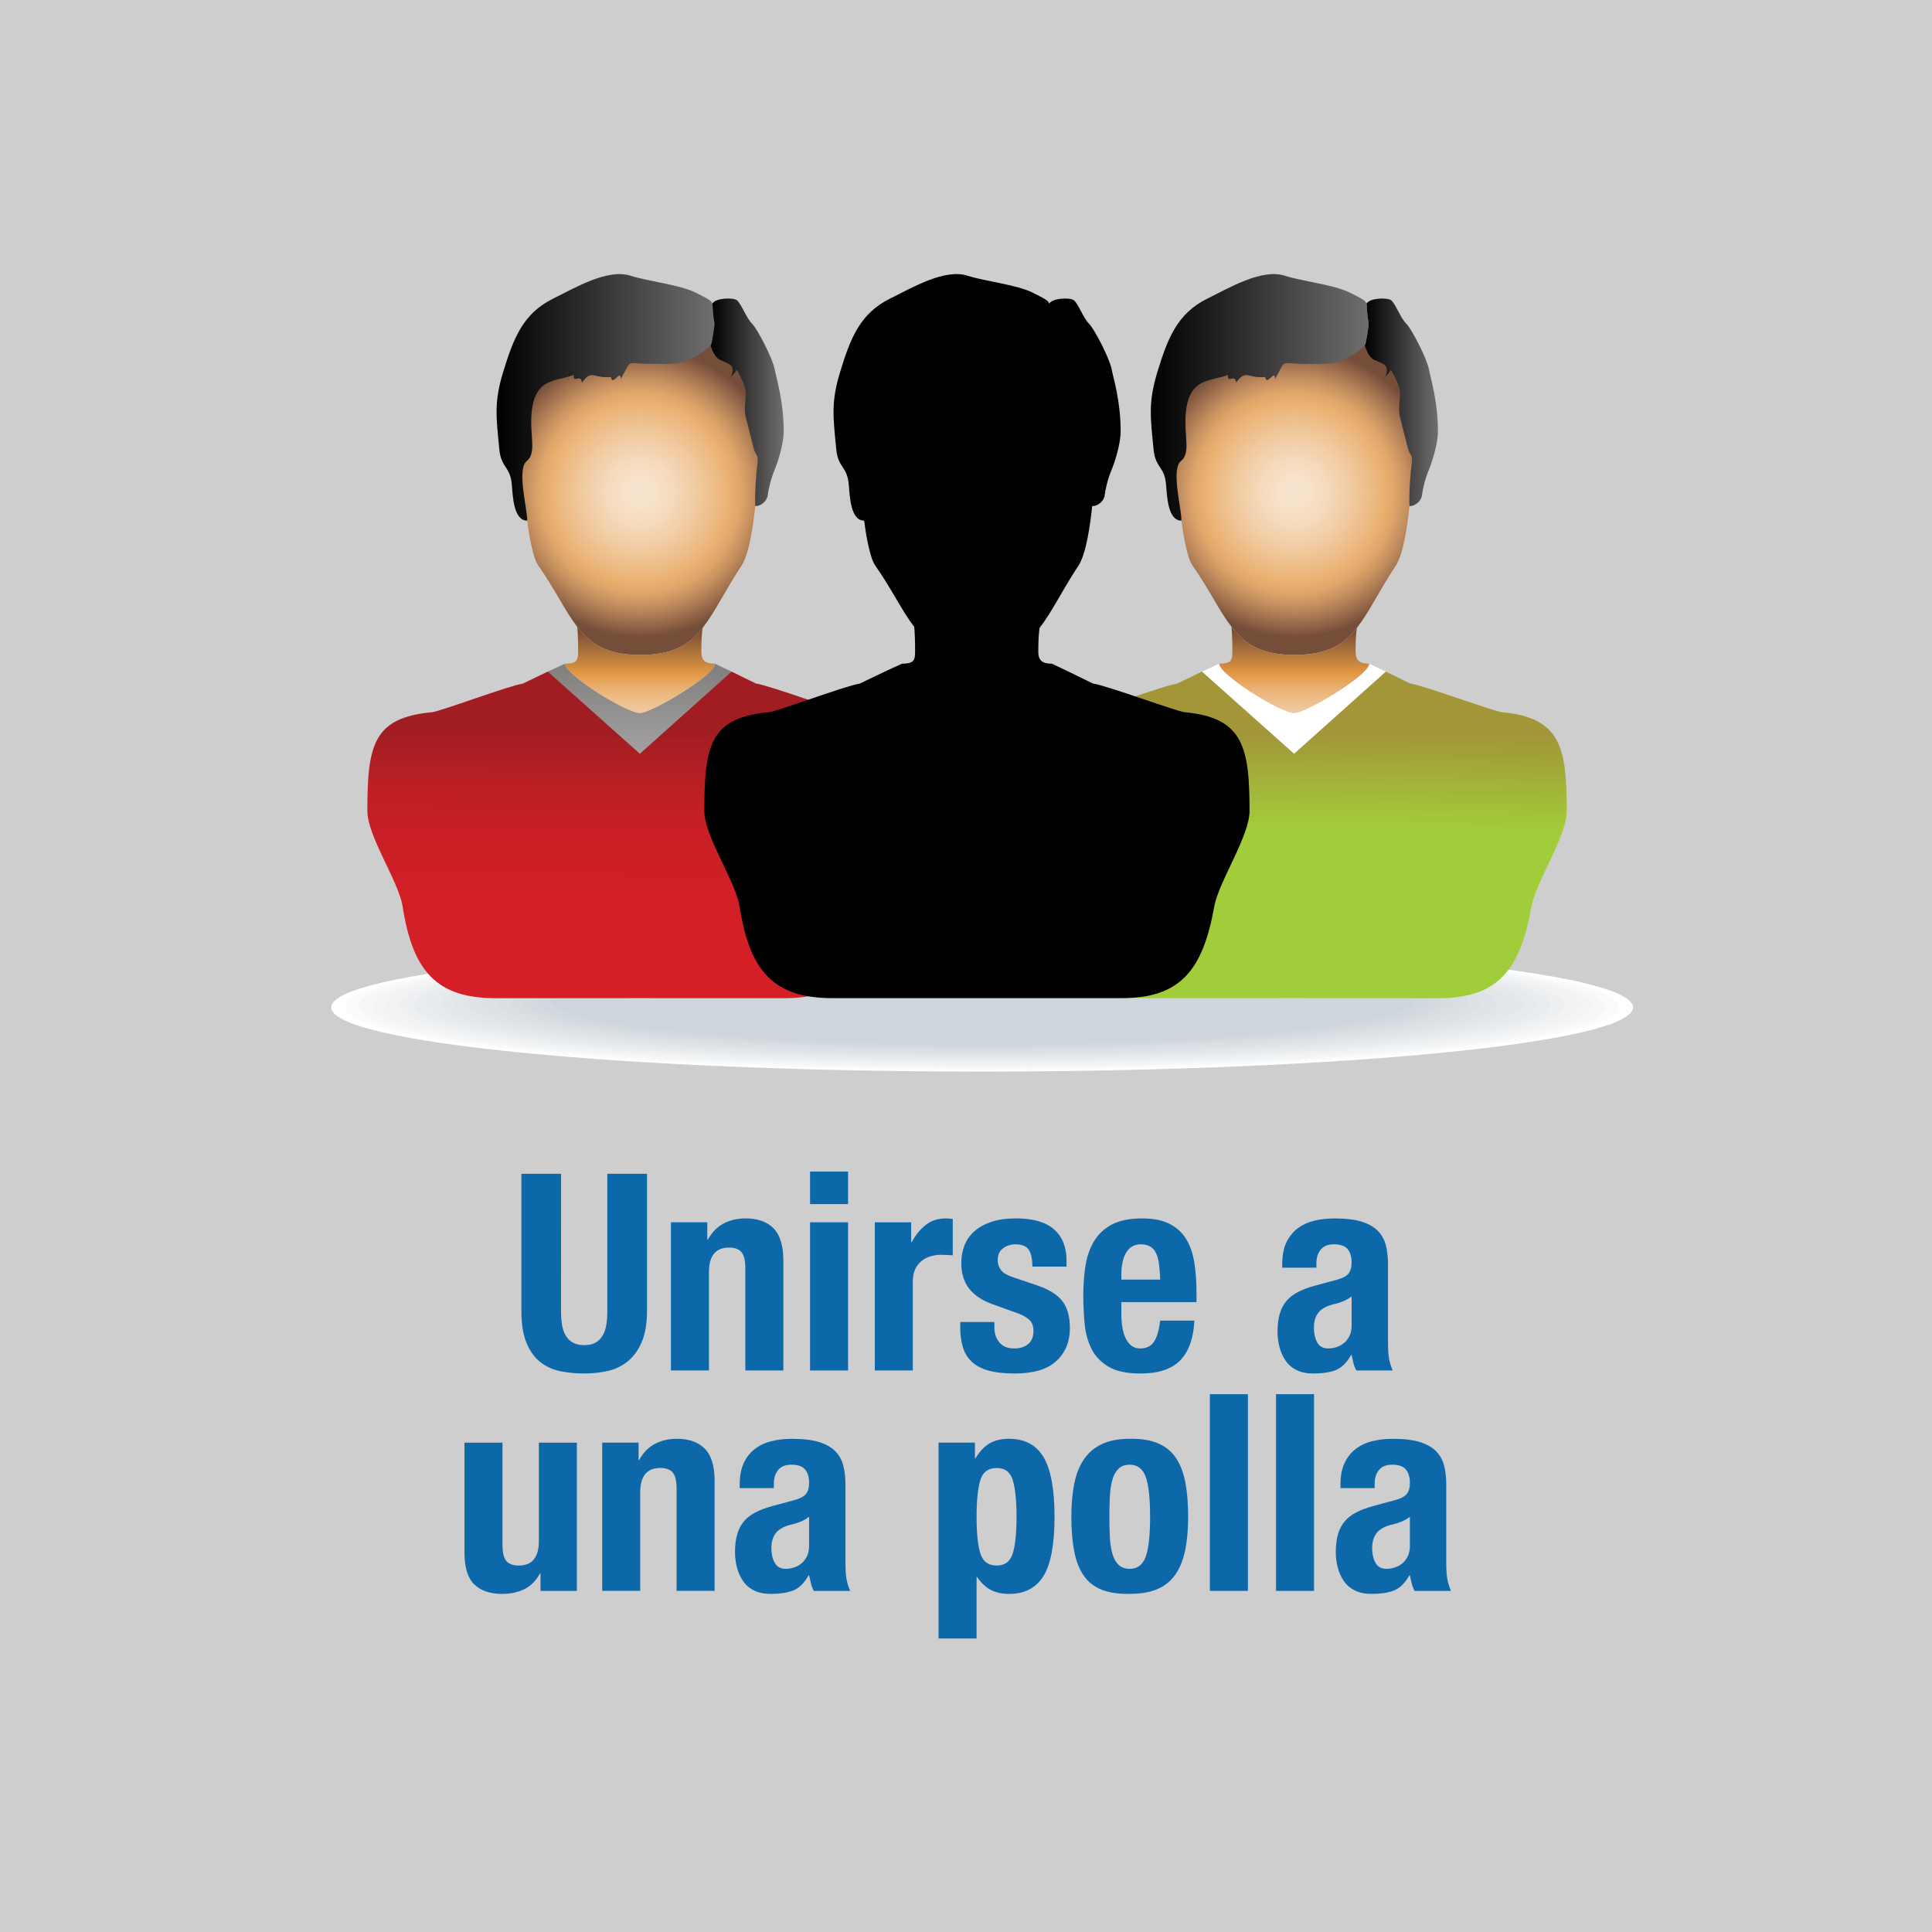 <?xml version="1.0" encoding="utf-8"?>
<!-- Generator: Adobe Illustrator 16.0.0, SVG Export Plug-In . SVG Version: 6.00 Build 0)  -->
<!DOCTYPE svg PUBLIC "-//W3C//DTD SVG 1.1//EN" "http://www.w3.org/Graphics/SVG/1.1/DTD/svg11.dtd">
<svg version="1.1" id="Layer_1" xmlns="http://www.w3.org/2000/svg" xmlns:xlink="http://www.w3.org/1999/xlink" x="0px" y="0px"
	 width="131.5px" height="131.5px" viewBox="0 80.5 131.5 131.5" enable-background="new 0 80.5 131.5 131.5" xml:space="preserve">
<rect x="0" y="80.5" width="131.5" height="131.5" fill="#333333" stroke="none"/>
<g>
	<g id="Layer_1_2_">
		<rect y="79.5" opacity="0.76" fill="#FFFFFF" enable-background="new    " width="132.5" height="132.5"/>
	</g>
	<g id="Layer_2">
		<g>
			<g>
				<path fill="#0D68AA" d="M38.187,169.73c0,0.337,0.021,0.647,0.065,0.928c0.043,0.282,0.124,0.525,0.244,0.731
					c0.118,0.206,0.281,0.37,0.488,0.488c0.206,0.118,0.465,0.178,0.778,0.178c0.325,0,0.587-0.06,0.788-0.178
					c0.199-0.118,0.359-0.282,0.478-0.488c0.12-0.206,0.2-0.449,0.245-0.731c0.043-0.28,0.065-0.591,0.065-0.928v-9.337h2.7v9.337
					c0,0.85-0.119,1.553-0.356,2.109c-0.238,0.557-0.556,0.998-0.957,1.322c-0.4,0.324-0.856,0.543-1.368,0.655
					c-0.512,0.114-1.043,0.17-1.594,0.17c-0.551,0-1.081-0.05-1.594-0.15c-0.513-0.1-0.969-0.303-1.368-0.609
					c-0.401-0.306-0.719-0.741-0.956-1.304c-0.238-0.563-0.356-1.293-0.356-2.193v-9.337h2.7L38.187,169.73L38.187,169.73z"/>
				<path fill="#0D68AA" d="M48.142,163.693v1.182h0.038c0.274-0.501,0.632-0.865,1.069-1.098c0.437-0.23,0.938-0.347,1.5-0.347
					c0.825,0,1.459,0.225,1.903,0.675c0.444,0.451,0.666,1.182,0.666,2.193v7.482h-2.587v-6.957c0-0.525-0.088-0.89-0.263-1.096
					c-0.175-0.207-0.456-0.311-0.844-0.311c-0.913,0-1.369,0.557-1.369,1.669v6.694h-2.588v-10.088H48.142z"/>
				<path fill="#0D68AA" d="M57.723,160.243v2.212h-2.587v-2.212H57.723z M57.723,163.693v10.088h-2.587v-10.088H57.723z"/>
				<path fill="#0D68AA" d="M62.018,163.693v1.35h0.038c0.263-0.486,0.581-0.877,0.956-1.172c0.375-0.293,0.831-0.44,1.369-0.44
					c0.075,0,0.152,0.004,0.234,0.01c0.082,0.006,0.16,0.016,0.234,0.028v2.475c-0.138-0.013-0.272-0.021-0.404-0.028
					s-0.266-0.009-0.403-0.009c-0.225,0-0.45,0.03-0.675,0.093c-0.226,0.063-0.432,0.166-0.619,0.31s-0.337,0.331-0.45,0.563
					c-0.112,0.23-0.169,0.516-0.169,0.853v6.056h-2.587v-10.088h2.476V163.693z"/>
				<path fill="#0D68AA" d="M67.68,170.818c0,0.438,0.116,0.791,0.347,1.06c0.231,0.268,0.565,0.403,1.003,0.403
					c0.4,0,0.718-0.101,0.956-0.301c0.237-0.199,0.356-0.499,0.356-0.899c0-0.325-0.093-0.572-0.282-0.741
					c-0.187-0.168-0.405-0.303-0.656-0.402l-1.818-0.657c-0.713-0.249-1.25-0.603-1.613-1.059c-0.363-0.456-0.544-1.041-0.544-1.754
					c0-0.413,0.069-0.802,0.207-1.172c0.137-0.368,0.356-0.69,0.657-0.966c0.299-0.274,0.685-0.493,1.153-0.655
					c0.469-0.163,1.034-0.245,1.696-0.245c1.175,0,2.044,0.25,2.606,0.749c0.563,0.501,0.844,1.208,0.844,2.12v0.412h-2.325
					c0-0.524-0.084-0.909-0.253-1.154c-0.169-0.242-0.465-0.364-0.89-0.364c-0.326,0-0.61,0.091-0.853,0.272
					c-0.244,0.181-0.366,0.453-0.366,0.816c0,0.249,0.078,0.475,0.234,0.675c0.156,0.199,0.454,0.368,0.892,0.505l1.556,0.526
					c0.812,0.274,1.388,0.634,1.726,1.078c0.337,0.443,0.506,1.046,0.506,1.81c0,0.537-0.093,1.003-0.281,1.396
					s-0.447,0.723-0.779,0.984c-0.33,0.263-0.725,0.449-1.181,0.562c-0.456,0.114-0.958,0.17-1.509,0.17
					c-0.725,0-1.328-0.069-1.809-0.206c-0.482-0.139-0.863-0.345-1.144-0.619s-0.479-0.609-0.591-1.004
					c-0.112-0.393-0.168-0.833-0.168-1.321v-0.356h2.325L67.68,170.818L67.68,170.818z"/>
				<path fill="#0D68AA" d="M76.323,169.938c0,0.3,0.021,0.59,0.065,0.871c0.043,0.282,0.116,0.532,0.216,0.751
					c0.1,0.218,0.231,0.393,0.393,0.524c0.163,0.131,0.362,0.197,0.601,0.197c0.437,0,0.756-0.156,0.956-0.469
					c0.199-0.313,0.338-0.788,0.412-1.425h2.326c-0.05,1.174-0.363,2.067-0.938,2.681c-0.575,0.612-1.482,0.919-2.72,0.919
					c-0.938,0-1.668-0.156-2.194-0.469c-0.524-0.313-0.912-0.726-1.162-1.237c-0.25-0.513-0.403-1.088-0.459-1.726
					c-0.056-0.637-0.084-1.275-0.084-1.913c0-0.675,0.046-1.324,0.141-1.949c0.094-0.625,0.28-1.182,0.563-1.668
					c0.281-0.488,0.684-0.876,1.209-1.164c0.525-0.287,1.225-0.43,2.101-0.43c0.749,0,1.365,0.121,1.847,0.366
					c0.481,0.243,0.859,0.586,1.133,1.029c0.275,0.444,0.462,0.981,0.562,1.612c0.101,0.633,0.15,1.336,0.15,2.109v0.582h-5.118
					L76.323,169.938L76.323,169.938z M78.892,166.571c-0.038-0.295-0.103-0.544-0.196-0.751c-0.093-0.206-0.225-0.361-0.394-0.469
					c-0.169-0.104-0.384-0.158-0.647-0.158c-0.262,0-0.478,0.06-0.647,0.178c-0.169,0.118-0.302,0.274-0.403,0.469
					c-0.1,0.194-0.171,0.409-0.215,0.647c-0.044,0.237-0.066,0.475-0.066,0.712v0.395h2.644
					C78.954,167.206,78.929,166.865,78.892,166.571z"/>
				<path fill="#0D68AA" d="M87.273,166.543c0-0.586,0.093-1.077,0.281-1.471c0.188-0.395,0.44-0.714,0.759-0.955
					c0.32-0.245,0.694-0.42,1.125-0.526c0.431-0.105,0.891-0.159,1.378-0.159c0.775,0,1.4,0.074,1.875,0.224
					c0.475,0.15,0.844,0.362,1.107,0.639c0.262,0.274,0.44,0.603,0.534,0.983c0.094,0.381,0.141,0.797,0.141,1.246v5.307
					c0,0.477,0.021,0.845,0.065,1.106c0.044,0.263,0.128,0.544,0.253,0.845h-2.475c-0.087-0.163-0.153-0.335-0.196-0.517
					c-0.044-0.181-0.085-0.358-0.122-0.534H91.96c-0.3,0.525-0.646,0.866-1.041,1.022c-0.394,0.156-0.902,0.234-1.527,0.234
					c-0.451,0-0.832-0.078-1.144-0.234s-0.563-0.373-0.75-0.647s-0.325-0.585-0.413-0.929c-0.087-0.343-0.131-0.684-0.131-1.021
					c0-0.475,0.05-0.884,0.15-1.228s0.253-0.639,0.459-0.882s0.469-0.446,0.787-0.609c0.319-0.163,0.703-0.306,1.154-0.431
					l1.462-0.395c0.388-0.1,0.657-0.236,0.806-0.412c0.15-0.175,0.225-0.432,0.225-0.769c0-0.389-0.091-0.69-0.272-0.909
					c-0.182-0.219-0.49-0.328-0.927-0.328c-0.401,0-0.701,0.118-0.9,0.356c-0.2,0.237-0.299,0.556-0.299,0.955v0.281h-2.326V166.543
					L87.273,166.543z M91.435,169.065c-0.2,0.081-0.381,0.141-0.544,0.179c-0.525,0.111-0.9,0.299-1.125,0.561
					c-0.224,0.263-0.337,0.619-0.337,1.07c0,0.387,0.075,0.719,0.225,0.993c0.15,0.274,0.4,0.413,0.751,0.413
					c0.174,0,0.355-0.028,0.543-0.085c0.188-0.056,0.359-0.146,0.515-0.272c0.156-0.124,0.285-0.287,0.384-0.486
					c0.101-0.2,0.15-0.438,0.15-0.714v-1.987C91.822,168.875,91.635,168.983,91.435,169.065z"/>
				<path fill="#0D68AA" d="M36.752,187.6c-0.274,0.5-0.631,0.856-1.069,1.069c-0.438,0.212-0.938,0.318-1.5,0.318
					c-0.825,0-1.46-0.216-1.903-0.647c-0.444-0.43-0.666-1.153-0.666-2.165v-7.481h2.587v6.957c0,0.524,0.088,0.89,0.263,1.096
					c0.174,0.206,0.456,0.311,0.844,0.311c0.912,0,1.369-0.557,1.369-1.669v-6.694h2.587v10.088h-2.475V187.6H36.752z"/>
				<path fill="#0D68AA" d="M43.464,178.693v1.182h0.038c0.274-0.501,0.631-0.865,1.069-1.098c0.437-0.23,0.938-0.347,1.499-0.347
					c0.825,0,1.459,0.225,1.903,0.675c0.444,0.451,0.666,1.182,0.666,2.193v7.482h-2.588v-6.957c0-0.525-0.088-0.89-0.263-1.096
					c-0.175-0.207-0.456-0.311-0.844-0.311c-0.913,0-1.369,0.557-1.369,1.669v6.694h-2.587v-10.088H43.464z"/>
				<path fill="#0D68AA" d="M50.346,181.543c0-0.586,0.094-1.077,0.281-1.471c0.188-0.395,0.44-0.714,0.759-0.955
					c0.319-0.245,0.694-0.42,1.125-0.526c0.431-0.105,0.891-0.159,1.378-0.159c0.774,0,1.399,0.074,1.875,0.224
					c0.475,0.15,0.844,0.362,1.106,0.639c0.263,0.274,0.441,0.603,0.534,0.983c0.094,0.381,0.141,0.797,0.141,1.246v5.307
					c0,0.477,0.021,0.845,0.065,1.106c0.044,0.263,0.128,0.544,0.253,0.845H55.39c-0.088-0.163-0.153-0.335-0.196-0.517
					c-0.044-0.181-0.085-0.358-0.122-0.534h-0.038c-0.299,0.525-0.646,0.866-1.041,1.022s-0.903,0.234-1.528,0.234
					c-0.45,0-0.831-0.078-1.144-0.234s-0.563-0.373-0.75-0.647s-0.326-0.585-0.413-0.929c-0.087-0.343-0.131-0.684-0.131-1.021
					c0-0.475,0.05-0.884,0.15-1.228c0.1-0.344,0.253-0.639,0.459-0.882s0.469-0.446,0.788-0.609s0.703-0.306,1.153-0.431
					l1.462-0.395c0.388-0.1,0.656-0.236,0.806-0.412c0.15-0.175,0.225-0.432,0.225-0.769c0-0.389-0.091-0.69-0.272-0.909
					s-0.491-0.328-0.928-0.328c-0.4,0-0.7,0.118-0.9,0.356c-0.2,0.237-0.299,0.556-0.299,0.955v0.281h-2.326L50.346,181.543
					L50.346,181.543z M54.508,184.065c-0.2,0.081-0.381,0.141-0.543,0.179c-0.525,0.111-0.899,0.299-1.125,0.561
					c-0.224,0.263-0.337,0.619-0.337,1.07c0,0.387,0.075,0.719,0.225,0.993c0.15,0.274,0.4,0.413,0.75,0.413
					c0.174,0,0.355-0.028,0.543-0.085c0.188-0.056,0.359-0.146,0.515-0.272c0.156-0.124,0.284-0.287,0.384-0.486
					c0.1-0.2,0.15-0.438,0.15-0.714v-1.987C54.896,183.875,54.708,183.983,54.508,184.065z"/>
				<path fill="#0D68AA" d="M66.357,178.693v1.069h0.038c0.287-0.476,0.609-0.817,0.965-1.023c0.356-0.205,0.796-0.309,1.322-0.309
					c1.063,0,1.844,0.416,2.344,1.246c0.5,0.833,0.75,2.186,0.75,4.061s-0.25,3.219-0.75,4.03c-0.5,0.813-1.281,1.22-2.344,1.22
					c-0.487,0-0.903-0.092-1.246-0.272c-0.344-0.181-0.654-0.472-0.928-0.873H66.47v4.182h-2.588v-13.332h2.475V178.693z
					 M66.723,186.221c0.169,0.557,0.541,0.836,1.116,0.836c0.562,0,0.928-0.279,1.097-0.836c0.17-0.555,0.253-1.384,0.253-2.483
					c0-1.101-0.085-1.929-0.253-2.484c-0.168-0.558-0.533-0.836-1.097-0.836c-0.575,0-0.947,0.278-1.116,0.836
					c-0.169,0.556-0.253,1.384-0.253,2.484C66.47,184.837,66.554,185.666,66.723,186.221z"/>
				<path fill="#0D68AA" d="M73.126,181.449c0.138-0.662,0.363-1.216,0.675-1.658c0.313-0.445,0.721-0.781,1.228-1.014
					c0.507-0.23,1.128-0.347,1.866-0.347c0.775-0.013,1.418,0.091,1.931,0.309c0.512,0.22,0.919,0.555,1.219,1.004
					c0.299,0.45,0.512,1.006,0.638,1.669c0.125,0.662,0.188,1.438,0.188,2.325c0,0.861-0.068,1.624-0.206,2.287
					s-0.362,1.216-0.675,1.658c-0.313,0.445-0.722,0.773-1.229,0.985c-0.506,0.213-1.128,0.319-1.865,0.319
					c-0.775,0.013-1.419-0.085-1.931-0.291c-0.513-0.206-0.919-0.532-1.219-0.976c-0.299-0.443-0.513-1-0.638-1.669
					c-0.125-0.669-0.188-1.44-0.188-2.315C72.92,182.874,72.988,182.112,73.126,181.449z M75.545,185.162
					c0.025,0.438,0.084,0.813,0.178,1.125c0.093,0.313,0.234,0.558,0.422,0.731c0.188,0.175,0.438,0.263,0.75,0.263
					c0.525,0,0.888-0.273,1.087-0.825c0.199-0.549,0.299-1.456,0.299-2.719s-0.1-2.169-0.299-2.719
					c-0.2-0.551-0.563-0.825-1.087-0.825c-0.313,0-0.563,0.089-0.75,0.263c-0.188,0.175-0.329,0.419-0.422,0.731
					c-0.094,0.313-0.153,0.688-0.178,1.126c-0.025,0.437-0.037,0.911-0.037,1.424S75.52,184.725,75.545,185.162z"/>
				<path fill="#0D68AA" d="M84.939,175.394v13.388h-2.588v-13.388H84.939z"/>
				<path fill="#0D68AA" d="M89.438,175.394v13.388h-2.587v-13.388H89.438z"/>
				<path fill="#0D68AA" d="M91.238,181.543c0-0.586,0.094-1.077,0.282-1.471c0.187-0.395,0.441-0.714,0.76-0.955
					c0.319-0.245,0.693-0.42,1.125-0.526c0.431-0.105,0.891-0.159,1.377-0.159c0.775,0,1.4,0.074,1.875,0.224
					c0.477,0.15,0.845,0.362,1.107,0.639c0.263,0.274,0.44,0.603,0.533,0.983c0.094,0.381,0.142,0.797,0.142,1.246v5.307
					c0,0.477,0.021,0.845,0.065,1.106c0.044,0.263,0.128,0.544,0.253,0.845h-2.475c-0.087-0.163-0.153-0.335-0.197-0.517
					c-0.043-0.181-0.084-0.358-0.121-0.534h-0.039c-0.299,0.525-0.646,0.866-1.04,1.022s-0.903,0.234-1.528,0.234
					c-0.451,0-0.831-0.078-1.144-0.234s-0.563-0.373-0.75-0.647s-0.326-0.585-0.413-0.929c-0.087-0.343-0.13-0.684-0.13-1.021
					c0-0.475,0.049-0.884,0.149-1.228s0.253-0.639,0.459-0.882c0.205-0.243,0.469-0.446,0.788-0.609s0.703-0.306,1.153-0.431
					l1.463-0.395c0.387-0.1,0.656-0.236,0.806-0.412c0.15-0.175,0.226-0.432,0.226-0.769c0-0.389-0.091-0.69-0.273-0.909
					c-0.181-0.219-0.491-0.328-0.927-0.328c-0.401,0-0.7,0.118-0.9,0.356c-0.2,0.237-0.299,0.556-0.299,0.955v0.281h-2.325v-0.243
					H91.238z M95.401,184.065c-0.2,0.081-0.381,0.141-0.544,0.179c-0.525,0.111-0.899,0.299-1.125,0.561
					c-0.225,0.263-0.338,0.619-0.338,1.07c0,0.387,0.075,0.719,0.226,0.993c0.15,0.274,0.399,0.413,0.75,0.413
					c0.175,0,0.355-0.028,0.543-0.085c0.188-0.056,0.359-0.146,0.516-0.272c0.156-0.124,0.284-0.287,0.384-0.486
					c0.1-0.2,0.15-0.438,0.15-0.714v-1.987C95.789,183.875,95.601,183.983,95.401,184.065z"/>
			</g>
			<g>
				<g>
					<path fill="#FFFFFF" d="M66.847,153.435c24.399,0,44.301-1.963,44.301-4.369c0-2.405-19.901-4.368-44.301-4.368
						c-24.401,0-44.303,1.963-44.303,4.368C22.543,151.472,42.445,153.435,66.847,153.435z"/>
					<path fill="#FAFBFB" d="M66.847,153.322c23.886,0,43.368-1.926,43.368-4.286s-19.482-4.285-43.368-4.285
						c-23.888,0-43.371,1.925-43.371,4.285S42.958,153.322,66.847,153.322z"/>
					<path fill="#F6F7F8" d="M66.847,153.21c23.373,0,42.436-1.888,42.436-4.203s-19.063-4.203-42.436-4.203
						c-23.374,0-42.437,1.888-42.437,4.203S43.473,153.21,66.847,153.21z"/>
					<path fill="#F3F4F5" d="M66.847,153.098c22.859,0,41.503-1.852,41.503-4.12c0-2.27-18.644-4.12-41.503-4.12
						c-22.861,0-41.505,1.851-41.505,4.12C25.341,151.246,43.985,153.098,66.847,153.098z"/>
					<path fill="#F0F2F3" d="M66.847,152.984c22.345,0,40.571-1.813,40.571-4.036c0-2.224-18.226-4.037-40.571-4.037
						c-22.347,0-40.573,1.813-40.573,4.037C26.274,151.171,44.5,152.984,66.847,152.984z"/>
					<path fill="#EDEFF1" d="M66.847,152.871c21.833,0,39.638-1.775,39.638-3.952s-17.806-3.953-39.638-3.953
						c-21.833,0-39.64,1.776-39.64,3.953S45.013,152.871,66.847,152.871z"/>
					<path fill="#EAEDEF" d="M66.847,152.76c21.317,0,38.706-1.738,38.706-3.87c0-2.133-17.388-3.87-38.706-3.87
						c-21.32,0-38.708,1.737-38.708,3.87C28.139,151.021,45.527,152.76,66.847,152.76z"/>
					<path fill="#E8EAED" d="M66.847,152.646c20.805,0,37.773-1.701,37.773-3.787c0-2.085-16.968-3.787-37.773-3.787
						c-20.806,0-37.775,1.702-37.775,3.787C29.072,150.945,46.041,152.646,66.847,152.646z"/>
					<path fill="#E5E8EB" d="M66.847,152.533c20.291,0,36.841-1.664,36.841-3.703c0-2.04-16.55-3.704-36.841-3.704
						c-20.292,0-36.842,1.664-36.842,3.704C30.004,150.869,46.554,152.533,66.847,152.533z"/>
					<path fill="#E2E6E9" d="M66.847,152.421c19.778,0,35.908-1.626,35.908-3.62c0-1.995-16.131-3.621-35.908-3.621
						c-19.778,0-35.91,1.626-35.91,3.621C30.937,150.795,47.068,152.421,66.847,152.421z"/>
					<path fill="#DFE3E7" d="M66.847,152.309c19.264,0,34.976-1.589,34.976-3.537s-15.711-3.538-34.976-3.538
						c-19.266,0-34.977,1.59-34.977,3.538S47.581,152.309,66.847,152.309z"/>
					<path fill="#DCE1E5" d="M66.847,152.196c18.75,0,34.044-1.553,34.044-3.454c0-1.903-15.294-3.455-34.044-3.455
						c-18.751,0-34.045,1.552-34.045,3.455C32.802,150.644,48.095,152.196,66.847,152.196z"/>
					<path fill="#D9DFE3" d="M66.847,152.083c18.237,0,33.112-1.514,33.112-3.37c0-1.857-14.875-3.372-33.112-3.372
						c-18.238,0-33.112,1.515-33.112,3.372C33.734,150.569,48.609,152.083,66.847,152.083z"/>
					<path fill="#D7DDE1" d="M66.847,151.971c17.723,0,32.178-1.477,32.178-3.287c0-1.812-14.455-3.289-32.178-3.289
						c-17.724,0-32.18,1.477-32.18,3.289C34.667,150.494,49.123,151.971,66.847,151.971z"/>
					<path fill="#D4DBE0" d="M66.847,151.858c17.21,0,31.247-1.439,31.247-3.204c0-1.767-14.037-3.206-31.247-3.206
						c-17.21,0-31.247,1.439-31.247,3.206C35.6,150.419,49.636,151.858,66.847,151.858z"/>
					<path fill="#D1D9DE" d="M66.847,151.746c16.696,0,30.314-1.402,30.314-3.123c0-1.719-13.618-3.12-30.314-3.12
						c-16.696,0-30.314,1.401-30.314,3.12C36.532,150.344,50.15,151.746,66.847,151.746z"/>
					<path fill="#CED6DC" d="M66.847,151.633c16.183,0,29.381-1.365,29.381-3.039c0-1.673-13.198-3.037-29.381-3.037
						c-16.184,0-29.382,1.364-29.382,3.037C37.464,150.268,50.664,151.633,66.847,151.633z"/>
				</g>
				<g>
					<g>
						
							<linearGradient id="SVGID_1_" gradientUnits="userSpaceOnUse" x1="226.541" y1="-162.94" x2="226.541" y2="-140.174" gradientTransform="matrix(1 0 0 -1 -183 -14.5)">
							<stop  offset="0" style="stop-color:#FFFFFF"/>
							<stop  offset="1" style="stop-color:#817E7E"/>
						</linearGradient>
						<path fill="url(#SVGID_1_)" d="M49.143,133.787l0.654-7.574l-1.137-0.539c0,0.781-4.311,3.355-5.104,3.355
							c-0.941,0-5.101-2.623-5.101-3.355l-1.171,0.539l0.689,7.574l1.813,5.356l3.011,9.297h1.522l3.008-9.297L49.143,133.787z"/>
						
							<linearGradient id="SVGID_2_" gradientUnits="userSpaceOnUse" x1="226.594" y1="-144.996" x2="226.461" y2="-164.112" gradientTransform="matrix(1 0 0 -1 -183 -14.5)">
							<stop  offset="0" style="stop-color:#A11D21"/>
							<stop  offset="0.03" style="stop-color:#A61E22"/>
							<stop  offset="0.173" style="stop-color:#BA1F24"/>
							<stop  offset="0.343" style="stop-color:#C91F26"/>
							<stop  offset="0.562" style="stop-color:#D21F26"/>
							<stop  offset="1" style="stop-color:#D51F26"/>
						</linearGradient>
						<path fill="url(#SVGID_2_)" d="M57.71,128.977c-0.582-0.055-5.309-1.822-6.259-1.953l-1.654-0.811l-6.244,5.591l-6.269-5.591
							l-1.712,0.822c-0.914,0.124-5.602,1.888-6.166,1.94c-3.994,0.374-4.402,2.216-4.402,6.717c0,1.734,2.135,4.796,2.401,6.511
							c0.687,4.412,2.318,6.237,6.33,6.237H53.38c4.013,0,5.547-1.87,6.332-6.237c0.307-1.707,2.401-4.776,2.401-6.511
							C62.111,131.377,61.705,129.35,57.71,128.977z"/>
					</g>
					<g>
						
							<radialGradient id="SVGID_3_" cx="226.557" cy="-128.53" r="9.841" gradientTransform="matrix(1 0 0 -1 -183 -14.5)" gradientUnits="userSpaceOnUse">
							<stop  offset="0" style="stop-color:#F7E4CF"/>
							<stop  offset="0.099" style="stop-color:#F7E2CA"/>
							<stop  offset="0.228" style="stop-color:#F5DABC"/>
							<stop  offset="0.373" style="stop-color:#F1CDA4"/>
							<stop  offset="0.529" style="stop-color:#EDBC86"/>
							<stop  offset="0.637" style="stop-color:#E9AF6F"/>
							<stop  offset="0.701" style="stop-color:#DDA56A"/>
							<stop  offset="0.789" style="stop-color:#C48F5F"/>
							<stop  offset="0.892" style="stop-color:#9F704E"/>
							<stop  offset="1" style="stop-color:#754E3A"/>
						</radialGradient>
						<path fill="url(#SVGID_3_)" d="M43.556,102.983c-6.16,0-8.465,3.129-8.465,8.702c0,2.041,0.574,2.612,0.791,4.252
							c0.106,0.808,0.363,2.496,0.762,3.065c1.153,1.647,1.818,3.096,2.646,4.163c0.921,1.19,2.044,1.91,4.268,1.91
							c2.219,0,3.344-0.669,4.272-1.846c0.825-1.046,1.496-2.491,2.64-4.228c0.536-0.811,0.812-2.863,0.935-4.055
							c0.144-1.393,0.618-1.619,0.618-3.263C52.021,106.112,49.715,102.983,43.556,102.983z"/>
						
							<linearGradient id="SVGID_4_" gradientUnits="userSpaceOnUse" x1="226.557" y1="-143.528" x2="226.557" y2="-137.668" gradientTransform="matrix(1 0 0 -1 -183 -14.5)">
							<stop  offset="0" style="stop-color:#F0C89B"/>
							<stop  offset="0.072" style="stop-color:#EFC596"/>
							<stop  offset="0.171" style="stop-color:#EDBD87"/>
							<stop  offset="0.286" style="stop-color:#EAB071"/>
							<stop  offset="0.413" style="stop-color:#E59F51"/>
							<stop  offset="0.456" style="stop-color:#E39844"/>
							<stop  offset="1" style="stop-color:#6E4631"/>
						</linearGradient>
						<path fill="url(#SVGID_4_)" d="M47.736,124.869c0-0.888,0.042-1.357,0.092-1.637c-0.929,1.176-2.054,1.843-4.272,1.843
							c-2.223,0-3.346-0.718-4.266-1.907c0.033,0.34,0.06,0.854,0.06,1.633c0,0.603-0.036,0.872-0.895,0.872
							c0,0.733,4.16,3.355,5.101,3.355c0.792,0,5.103-2.573,5.103-3.355C48.013,125.673,47.736,125.453,47.736,124.869z"/>
						
							<linearGradient id="SVGID_5_" gradientUnits="userSpaceOnUse" x1="216.8" y1="-122.047" x2="231.625" y2="-122.047" gradientTransform="matrix(1 0 0 -1 -183 -14.5)">
							<stop  offset="0" style="stop-color:#000000"/>
							<stop  offset="1" style="stop-color:#706D6D"/>
						</linearGradient>
						<path fill="url(#SVGID_5_)" d="M48.372,104.005c-1.543,1.397-2.435,1.259-4.001,1.263c-1.841,0.006-1.295-0.444-2.117,1.033
							c0.01-0.754-0.578,0.56-0.667-0.146c-1.17,0.143-1.3-0.57-1.974,0.383c-0.097-0.669-0.609,0.138-0.56-0.52
							c-1.241,0.498-2.898,0.076-2.898,3.227c0,1.167,0.296,2.151-0.301,2.633c-0.715,0.574,0.065,3.313,0.027,4.06
							c-0.895,0-0.976-1.556-1.04-2.406c-0.101-1.328-0.731-1.14-0.857-2.466c-0.21-2.186-0.371-3.194,0.277-5.292
							c0.686-2.221,1.323-3.929,3.386-4.949c1.548-0.765,3.734-2.068,5.306-1.549c1.087,0.356,3.354,0.61,4.402,1.145
							c0.843,0.431,1.059,0.519,1.123,0.752c0.057,0.207-0.003,0.525,0.144,1.288C48.654,102.627,48.443,103.94,48.372,104.005z"/>
						
							<linearGradient id="SVGID_6_" gradientUnits="userSpaceOnUse" x1="231.371" y1="-122.384" x2="236.34" y2="-122.384" gradientTransform="matrix(1 0 0 -1 -183 -14.5)">
							<stop  offset="0" style="stop-color:#000000"/>
							<stop  offset="1" style="stop-color:#706D6D"/>
						</linearGradient>
						<path fill="url(#SVGID_6_)" d="M52.737,105.672c-0.151-0.809-1.201-2.798-1.538-3.128c-0.407-0.401-0.745-1.383-1.047-1.611
							c-0.25-0.191-1.458-0.161-1.674,0.239c0.057,0.207-0.004,0.524,0.144,1.288c0.032,0.167-0.179,1.479-0.25,1.544
							c0.08,0.308,0.299,0.848,0.642,0.994c0.784,0.333,1.003,0.378,0.755,1.159c0.207-0.316,0.327-0.309,0.363-0.507
							c0.379,0.623,0.653,1.307,0.632,1.699c-0.027,0.511-0.122,1.033-0.006,1.523c0.104,0.448,0.237,0.896,0.541,2.143
							c0.114,0.466,0.324,0.436,0.27,0.904c-0.114,0.982-0.196,2.03-0.166,3.028c0.46,0,0.808-0.409,0.845-0.703
							c0.057-0.464,0.227-1.183,0.499-1.823c0.146-0.349,0.596-1.657,0.595-2.57C53.339,107.799,52.846,106.255,52.737,105.672z"/>
					</g>
				</g>
				<g>
					<g>
						<path fill="#FFFFFF" d="M93.672,133.787l0.654-7.574l-1.137-0.539c0,0.781-4.311,3.355-5.104,3.355
							c-0.941,0-5.102-2.623-5.102-3.355l-1.17,0.539l0.689,7.574l1.813,5.356l3.011,9.297h1.523l3.008-9.297L93.672,133.787z"/>
						
							<linearGradient id="SVGID_7_" gradientUnits="userSpaceOnUse" x1="271.123" y1="-144.995" x2="270.99" y2="-164.111" gradientTransform="matrix(1 0 0 -1 -183 -14.5)">
							<stop  offset="0" style="stop-color:#A29639"/>
							<stop  offset="0.337" style="stop-color:#A2CD3A"/>
						</linearGradient>
						<path fill="url(#SVGID_7_)" d="M102.24,128.977c-0.583-0.055-5.309-1.822-6.259-1.953l-1.655-0.811l-6.243,5.591l-6.27-5.591
							l-1.712,0.822c-0.914,0.124-5.603,1.888-6.167,1.94c-3.994,0.374-4.402,2.216-4.402,6.717c0,1.734,2.135,4.796,2.401,6.511
							c0.687,4.412,2.318,6.237,6.331,6.237h19.644c4.014,0,5.547-1.87,6.332-6.237c0.306-1.707,2.401-4.776,2.401-6.511
							C106.641,131.377,106.234,129.35,102.24,128.977z"/>
					</g>
					<g>
						
							<radialGradient id="SVGID_8_" cx="271.086" cy="-128.53" r="9.841" gradientTransform="matrix(1 0 0 -1 -183 -14.5)" gradientUnits="userSpaceOnUse">
							<stop  offset="0" style="stop-color:#F7E4CF"/>
							<stop  offset="0.099" style="stop-color:#F7E2CA"/>
							<stop  offset="0.228" style="stop-color:#F5DABC"/>
							<stop  offset="0.373" style="stop-color:#F1CDA4"/>
							<stop  offset="0.529" style="stop-color:#EDBC86"/>
							<stop  offset="0.637" style="stop-color:#E9AF6F"/>
							<stop  offset="0.701" style="stop-color:#DDA56A"/>
							<stop  offset="0.789" style="stop-color:#C48F5F"/>
							<stop  offset="0.892" style="stop-color:#9F704E"/>
							<stop  offset="1" style="stop-color:#754E3A"/>
						</radialGradient>
						<path fill="url(#SVGID_8_)" d="M88.086,102.983c-6.16,0-8.466,3.129-8.466,8.702c0,2.041,0.575,2.612,0.791,4.252
							c0.107,0.808,0.363,2.496,0.762,3.065c1.154,1.647,1.818,3.096,2.646,4.163c0.921,1.19,2.045,1.91,4.268,1.91
							c2.219,0,3.344-0.669,4.272-1.846c0.825-1.046,1.496-2.491,2.641-4.228c0.536-0.811,0.812-2.863,0.934-4.055
							c0.144-1.393,0.619-1.619,0.619-3.263C96.552,106.112,94.244,102.983,88.086,102.983z"/>
						
							<linearGradient id="SVGID_9_" gradientUnits="userSpaceOnUse" x1="271.086" y1="-143.528" x2="271.086" y2="-137.668" gradientTransform="matrix(1 0 0 -1 -183 -14.5)">
							<stop  offset="0" style="stop-color:#F0C89B"/>
							<stop  offset="0.072" style="stop-color:#EFC596"/>
							<stop  offset="0.171" style="stop-color:#EDBD87"/>
							<stop  offset="0.286" style="stop-color:#EAB071"/>
							<stop  offset="0.413" style="stop-color:#E59F51"/>
							<stop  offset="0.456" style="stop-color:#E39844"/>
							<stop  offset="1" style="stop-color:#6E4631"/>
						</linearGradient>
						<path fill="url(#SVGID_9_)" d="M92.266,124.869c0-0.888,0.043-1.357,0.092-1.637c-0.929,1.176-2.054,1.843-4.271,1.843
							c-2.224,0-3.346-0.718-4.267-1.907c0.033,0.34,0.06,0.854,0.06,1.633c0,0.603-0.036,0.872-0.895,0.872
							c0,0.733,4.16,3.355,5.102,3.355c0.792,0,5.103-2.573,5.103-3.355C92.543,125.673,92.266,125.453,92.266,124.869z"/>
						
							<linearGradient id="SVGID_10_" gradientUnits="userSpaceOnUse" x1="261.329" y1="-122.047" x2="276.154" y2="-122.047" gradientTransform="matrix(1 0 0 -1 -183 -14.5)">
							<stop  offset="0" style="stop-color:#000000"/>
							<stop  offset="1" style="stop-color:#706D6D"/>
						</linearGradient>
						<path fill="url(#SVGID_10_)" d="M92.901,104.005c-1.543,1.397-2.435,1.259-4,1.263c-1.841,0.006-1.295-0.444-2.118,1.033
							c0.01-0.754-0.578,0.56-0.666-0.146c-1.171,0.143-1.3-0.57-1.975,0.383c-0.096-0.669-0.609,0.138-0.56-0.52
							c-1.24,0.498-2.898,0.076-2.898,3.227c0,1.167,0.297,2.151-0.301,2.633c-0.714,0.574,0.065,3.313,0.028,4.06
							c-0.895,0-0.975-1.556-1.039-2.406c-0.102-1.328-0.732-1.14-0.858-2.466c-0.21-2.186-0.37-3.194,0.276-5.292
							c0.687-2.221,1.323-3.929,3.387-4.949c1.548-0.765,3.734-2.068,5.306-1.549c1.087,0.356,3.354,0.61,4.402,1.145
							c0.842,0.431,1.059,0.519,1.123,0.752c0.056,0.207-0.004,0.525,0.144,1.288C93.183,102.627,92.973,103.94,92.901,104.005z"/>
						
							<linearGradient id="SVGID_11_" gradientUnits="userSpaceOnUse" x1="275.9" y1="-122.384" x2="280.869" y2="-122.384" gradientTransform="matrix(1 0 0 -1 -183 -14.5)">
							<stop  offset="0" style="stop-color:#000000"/>
							<stop  offset="1" style="stop-color:#706D6D"/>
						</linearGradient>
						<path fill="url(#SVGID_11_)" d="M97.266,105.672c-0.151-0.809-1.201-2.798-1.538-3.128c-0.407-0.401-0.745-1.383-1.046-1.611
							c-0.25-0.191-1.459-0.161-1.675,0.239c0.057,0.207-0.003,0.524,0.144,1.288c0.032,0.167-0.179,1.479-0.25,1.544
							c0.079,0.308,0.3,0.848,0.642,0.994c0.784,0.333,1.004,0.378,0.755,1.159c0.207-0.316,0.327-0.309,0.363-0.507
							c0.379,0.623,0.653,1.307,0.632,1.699c-0.027,0.511-0.121,1.033-0.006,1.523c0.104,0.448,0.237,0.896,0.542,2.143
							c0.113,0.466,0.323,0.436,0.27,0.904c-0.114,0.982-0.197,2.03-0.166,3.028c0.461,0,0.808-0.409,0.845-0.703
							c0.058-0.464,0.227-1.183,0.499-1.823c0.146-0.349,0.596-1.657,0.595-2.57C97.869,107.799,97.375,106.255,97.266,105.672z"/>
					</g>
				</g>
				<path d="M80.645,128.977c-0.582-0.055-5.308-1.822-6.259-1.953l-1.654-0.811l-1.138-0.539c-0.646,0-0.924-0.221-0.924-0.805
					c0-0.888,0.043-1.356,0.092-1.637c-0.929,1.177-2.053,1.844-4.272,1.844c2.22,0,3.344-0.669,4.273-1.846
					c0.824-1.046,1.496-2.491,2.64-4.228c0.537-0.811,0.812-2.863,0.935-4.055c0.459,0,0.807-0.409,0.844-0.702
					c0.058-0.464,0.226-1.184,0.499-1.823c0.147-0.349,0.596-1.657,0.595-2.57c-0.001-2.053-0.494-3.597-0.604-4.18
					c-0.151-0.809-1.202-2.798-1.539-3.128c-0.406-0.401-0.744-1.382-1.046-1.611c-0.25-0.191-1.459-0.16-1.675,0.239
					c-0.064-0.233-0.279-0.321-1.123-0.752c-1.048-0.535-3.315-0.789-4.402-1.145c-1.572-0.519-3.757,0.785-5.306,1.549
					c-2.063,1.02-2.7,2.728-3.385,4.949c-0.648,2.097-0.487,3.106-0.278,5.292c0.126,1.326,0.757,1.138,0.858,2.466
					c0.064,0.85,0.145,2.406,1.04,2.406c0.107,0.808,0.363,2.496,0.763,3.065c1.152,1.647,1.817,3.096,2.645,4.163
					c0.104,0.137,0.213,0.264,0.324,0.386c-0.111-0.122-0.218-0.249-0.322-0.383c0.032,0.339,0.059,0.854,0.059,1.633
					c0,0.602-0.035,0.872-0.895,0.872l-1.17,0.539l-1.713,0.822c-0.914,0.124-5.602,1.888-6.166,1.94
					c-3.994,0.374-4.402,2.216-4.402,6.717c0,1.734,2.136,4.796,2.401,6.511c0.687,4.412,2.319,6.237,6.331,6.237h19.645
					c4.013,0,5.547-1.87,6.331-6.237c0.308-1.707,2.402-4.776,2.402-6.511C85.045,131.377,84.639,129.35,80.645,128.977z"/>
			</g>
		</g>
	</g>
</g>
</svg>
